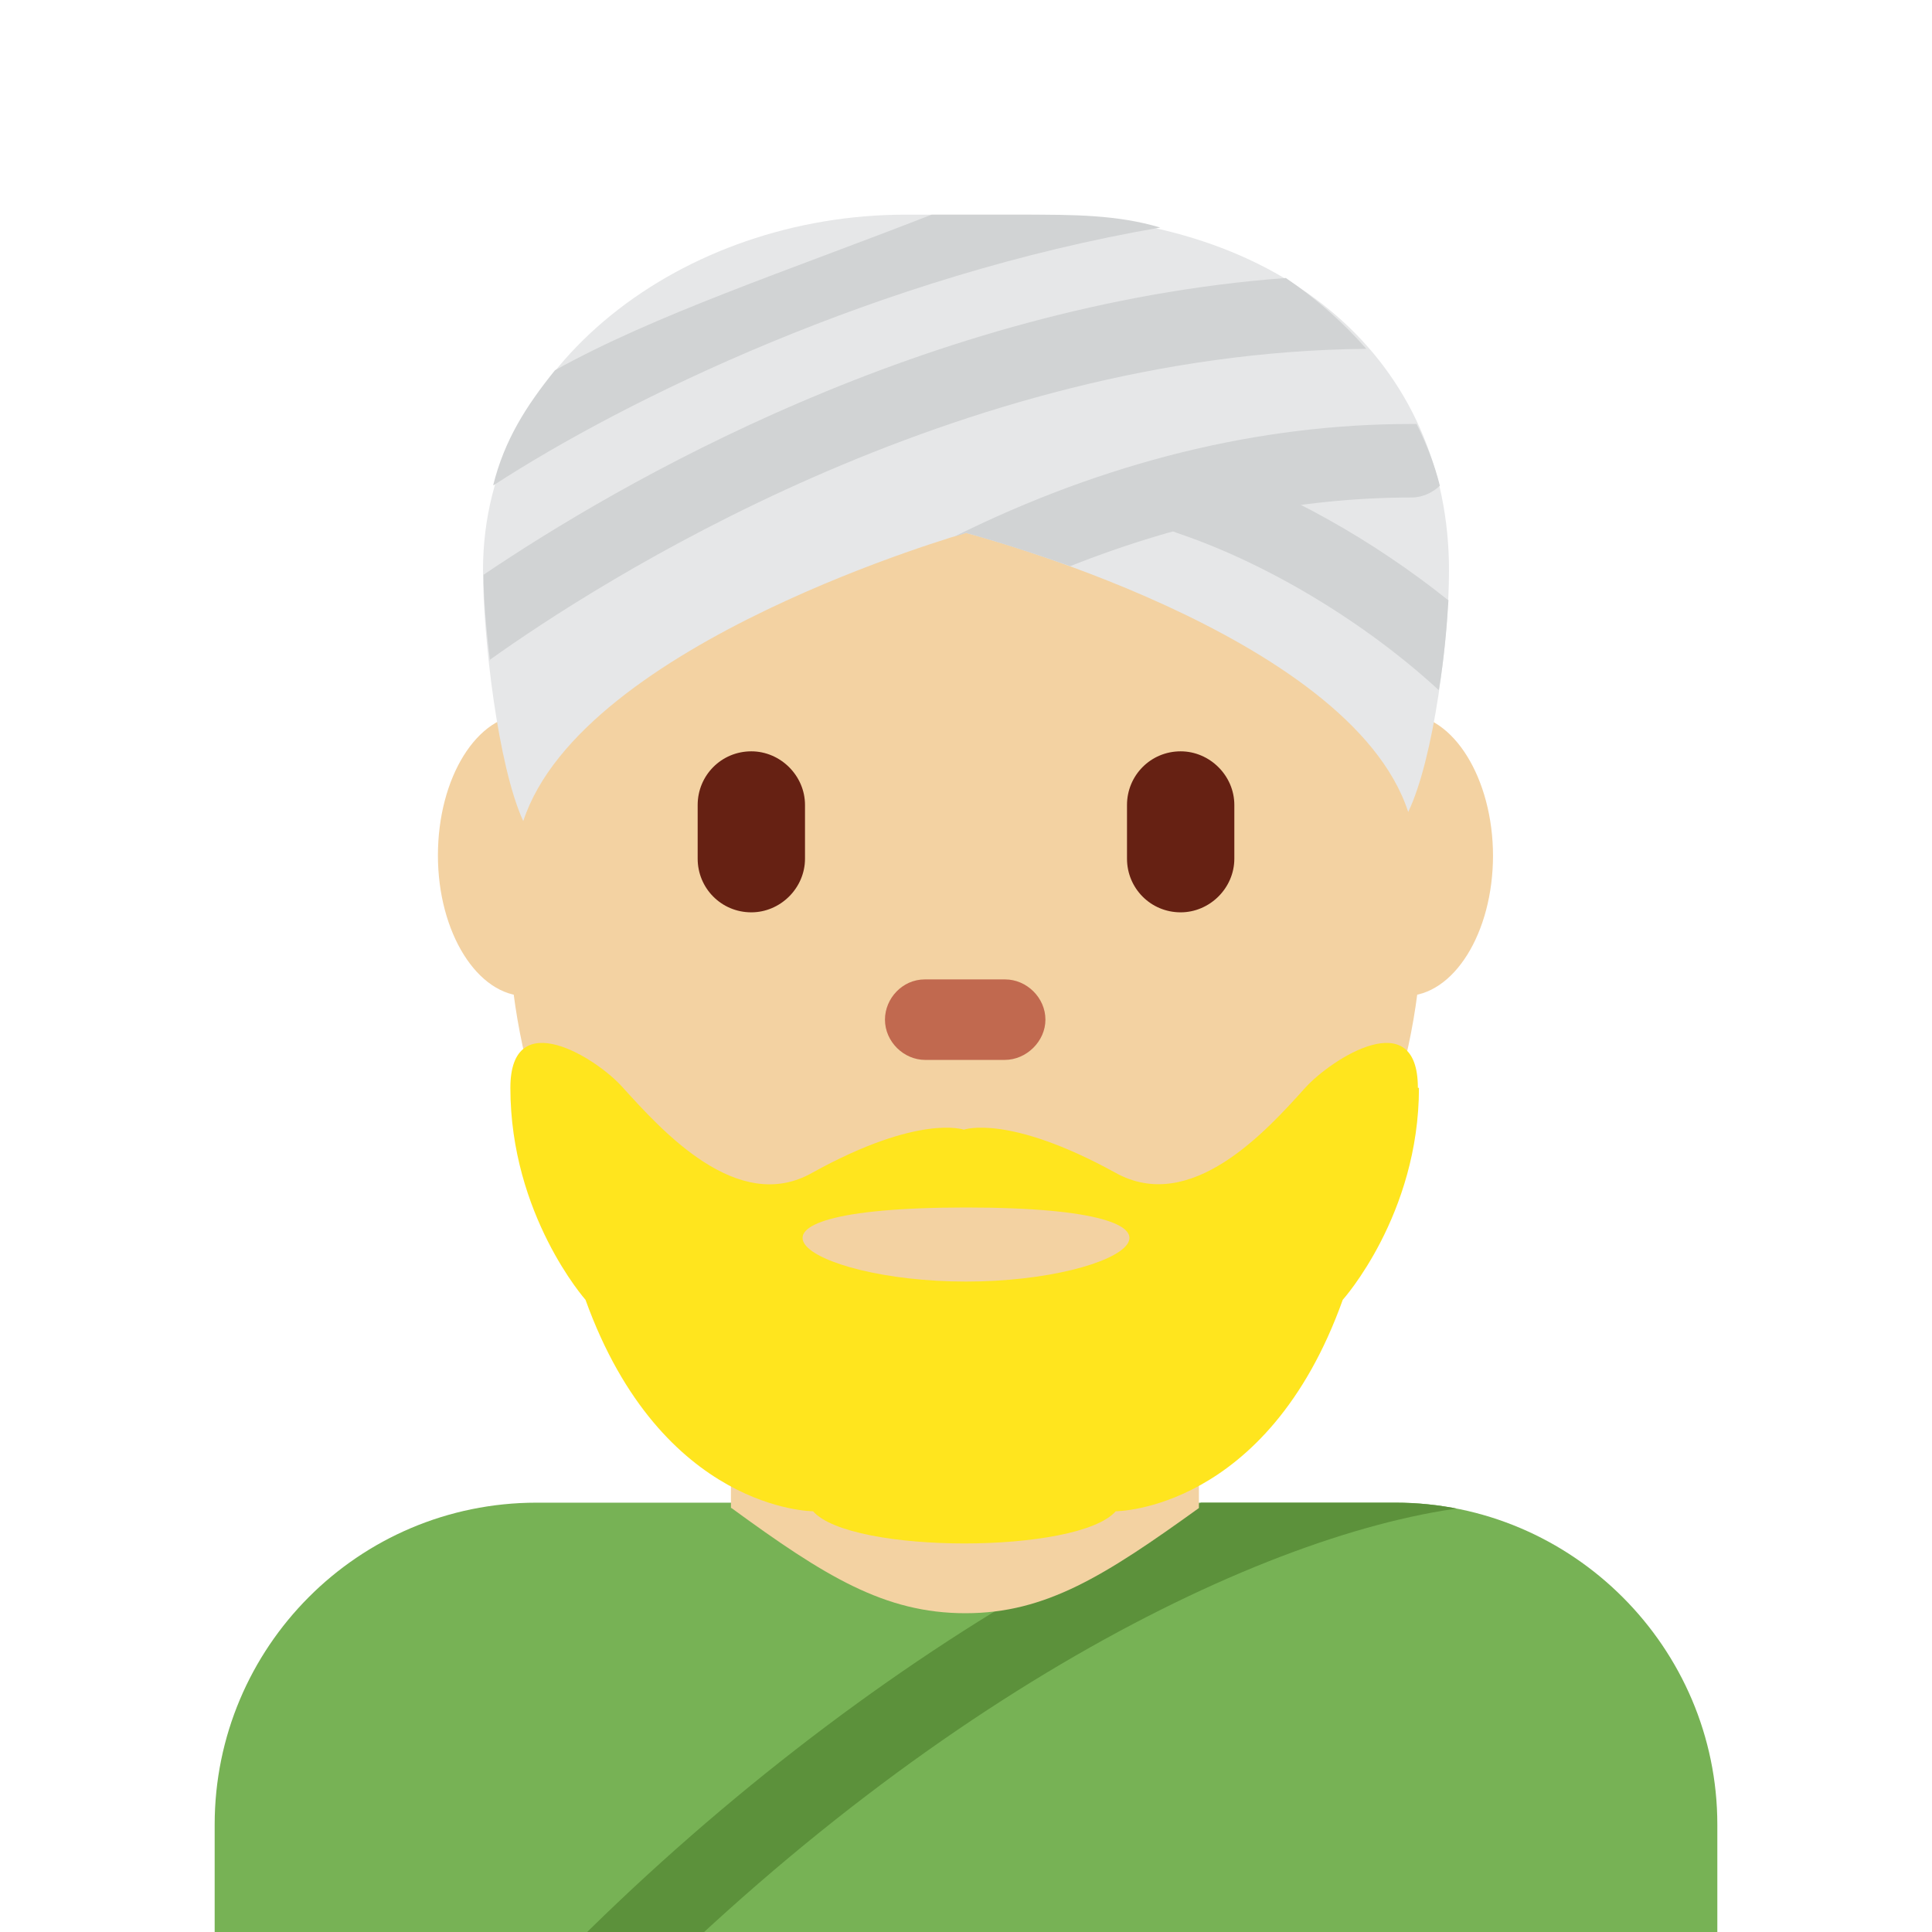 <svg xmlns="http://www.w3.org/2000/svg" viewBox="0 0 45 45" enable-background="new 0 0 45 45"><defs><clipPath id="a"><path d="M0 0h33v36H0V0z"/></clipPath><clipPath id="b"><path d="M10 8C6.67 8 4 5.3 4 2V0h28v2c0 3.3-2.7 6-6 6H10z"/></clipPath><clipPath id="c"><path d="M0 0h33v36H0V0z"/></clipPath><clipPath id="d"><path d="M0 36h36V0H0v36z"/></clipPath></defs><g><g><g clip-path="url(#a)" transform="matrix(1.25 0 0 -1.25 0 45)"><g><path fill="#77b255" d="M32 0v2c0 3.3-2.7 6-6 6H10C6.67 8 4 5.3 4 2V0h28z"/></g></g></g><g><g clip-path="url(#b)" transform="matrix(1.25 0 0 -1.25 0 45)"><g><path fill="#5c913b" d="M11-1.75c-.2 0-.38.07-.53.22-.3.3-.3.76 0 1.06C16 5.13 22.93 9.13 27.7 9.46c.4 0 .76-.3.8-.7.02-.4-.3-.77-.7-.8-3.7-.25-10.15-3.28-16.27-9.5-.14-.14-.34-.2-.53-.2"/></g></g></g><g><g clip-path="url(#c)" transform="matrix(1.25 0 0 -1.25 0 45)"><g><path fill="#f3d2a2" d="M13.63 7.9c1.74-1.27 2.85-1.96 4.36-1.96 1.5 0 2.6.7 4.35 1.96v3.8h-8.72V7.9z"/></g><g><path fill="#ffac33" d="M13.62 10.03c1.22-1.38 2.73-1.75 4.37-1.75 1.63 0 3.13.37 4.35 1.75v3.5h-8.73v-3.5z"/></g><g><path fill="#f3d2a2" d="M11.43 20.06c0-1.44-.73-2.62-1.63-2.62-.9 0-1.64 1.18-1.64 2.62 0 1.45.73 2.63 1.64 2.63.9 0 1.63-1.2 1.63-2.64"/></g><g><path fill="#f3d2a2" d="M27.82 20.06c0-1.44-.73-2.62-1.64-2.62-.9 0-1.63 1.18-1.63 2.62 0 1.45.73 2.63 1.63 2.63.9 0 1.64-1.2 1.64-2.64"/></g><g><path fill="#f3d2a2" d="M9.47 19.04c0 5.6 3.73 11 8.44 11 4.7 0 8.6-5.4 8.6-11S22.7 8.92 18 8.92c-4.72 0-8.53 4.53-8.53 10.12"/></g><g><path fill="#662113" d="M14 19c-.56 0-1 .45-1 1v1c0 .55.44 1 1 1 .54 0 1-.45 1-1v-1c0-.55-.46-1-1-1"/></g><g><path fill="#662113" d="M22 19c-.56 0-1 .45-1 1v1c0 .55.44 1 1 1 .54 0 1-.45 1-1v-1c0-.55-.46-1-1-1"/></g><g><path fill="#c1694f" d="M18.74 16.25h-1.5c-.4 0-.75.34-.75.75 0 .4.33.75.74.75h1.5c.4 0 .75-.34.75-.75 0-.4-.35-.75-.76-.75"/></g></g></g><g><g clip-path="url(#d)" transform="matrix(1.25 0 0 -1.25 0 45)"><g><path fill="#e6e7e8" d="M18 26.07s7.15-1.86 8.24-5.2c.48 1 .76 3.25.76 4.5 0 3.85-3 6.63-7.88 6.63h-2.25C12.75 32 9 29.22 9 25.38c0-1.26.28-3.66.75-4.68 1.1 3.34 8.25 5.37 8.25 5.37"/></g><g><path fill="#d1d3d4" d="M26.98 24.82c-1.4 1.12-3.04 2.04-4.6 2.56-.37.12-.76-.07-.88-.43-.12-.37.07-.76.43-.88 1.67-.56 3.5-1.66 4.88-2.93.1.6.15 1.17.18 1.68"/></g><g><path fill="#d1d3d4" d="M9.12 23.7c2 1.43 8.66 5.73 16.34 5.8-.44.5-.94.94-1.5 1.32-6.72-.5-12.45-3.84-14.95-5.53 0-.46.05-1.02.12-1.6"/></g><g><path fill="#d1d3d4" d="M26.4 28.1c-.04 0-.06 0-.1 0-2.83 0-5.7-.7-8.52-2.1.14.04.22.07.22.07s.82-.22 1.94-.62c2.12.84 4.26 1.28 6.37 1.28.2 0 .4.1.52.22-.1.4-.25.78-.43 1.14"/></g><g><path fill="#d1d3d4" d="M9.2 26.96c2.46 1.6 7.18 3.9 12.42 4.8-.8.24-1.64.24-2.5.24h-1.76c-2.72-1.06-5.15-1.86-7.02-2.9-.54-.67-.94-1.3-1.15-2.14"/></g><g><path fill="#ffe51e" d="M26.42 15.73c0 1.57-1.6.55-2.1 0-.72-.8-2.13-2.37-3.54-1.58-2 1.1-2.82.8-2.82.8s-.83.3-2.82-.8c-1.4-.8-2.82.8-3.53 1.58-.48.55-2.1 1.57-2.1 0 0-2.37 1.4-3.95 1.4-3.95 1.42-3.94 4.24-3.94 4.24-3.94.7-.8 4.94-.8 5.64 0 0 0 2.82 0 4.23 3.94 0 0 1.42 1.58 1.42 3.95"/></g><g><path fill="#f3d2a2" d="M18 13.5c5 0 3-1.38 0-1.38s-5 1.38 0 1.38"/></g></g></g></g></svg>